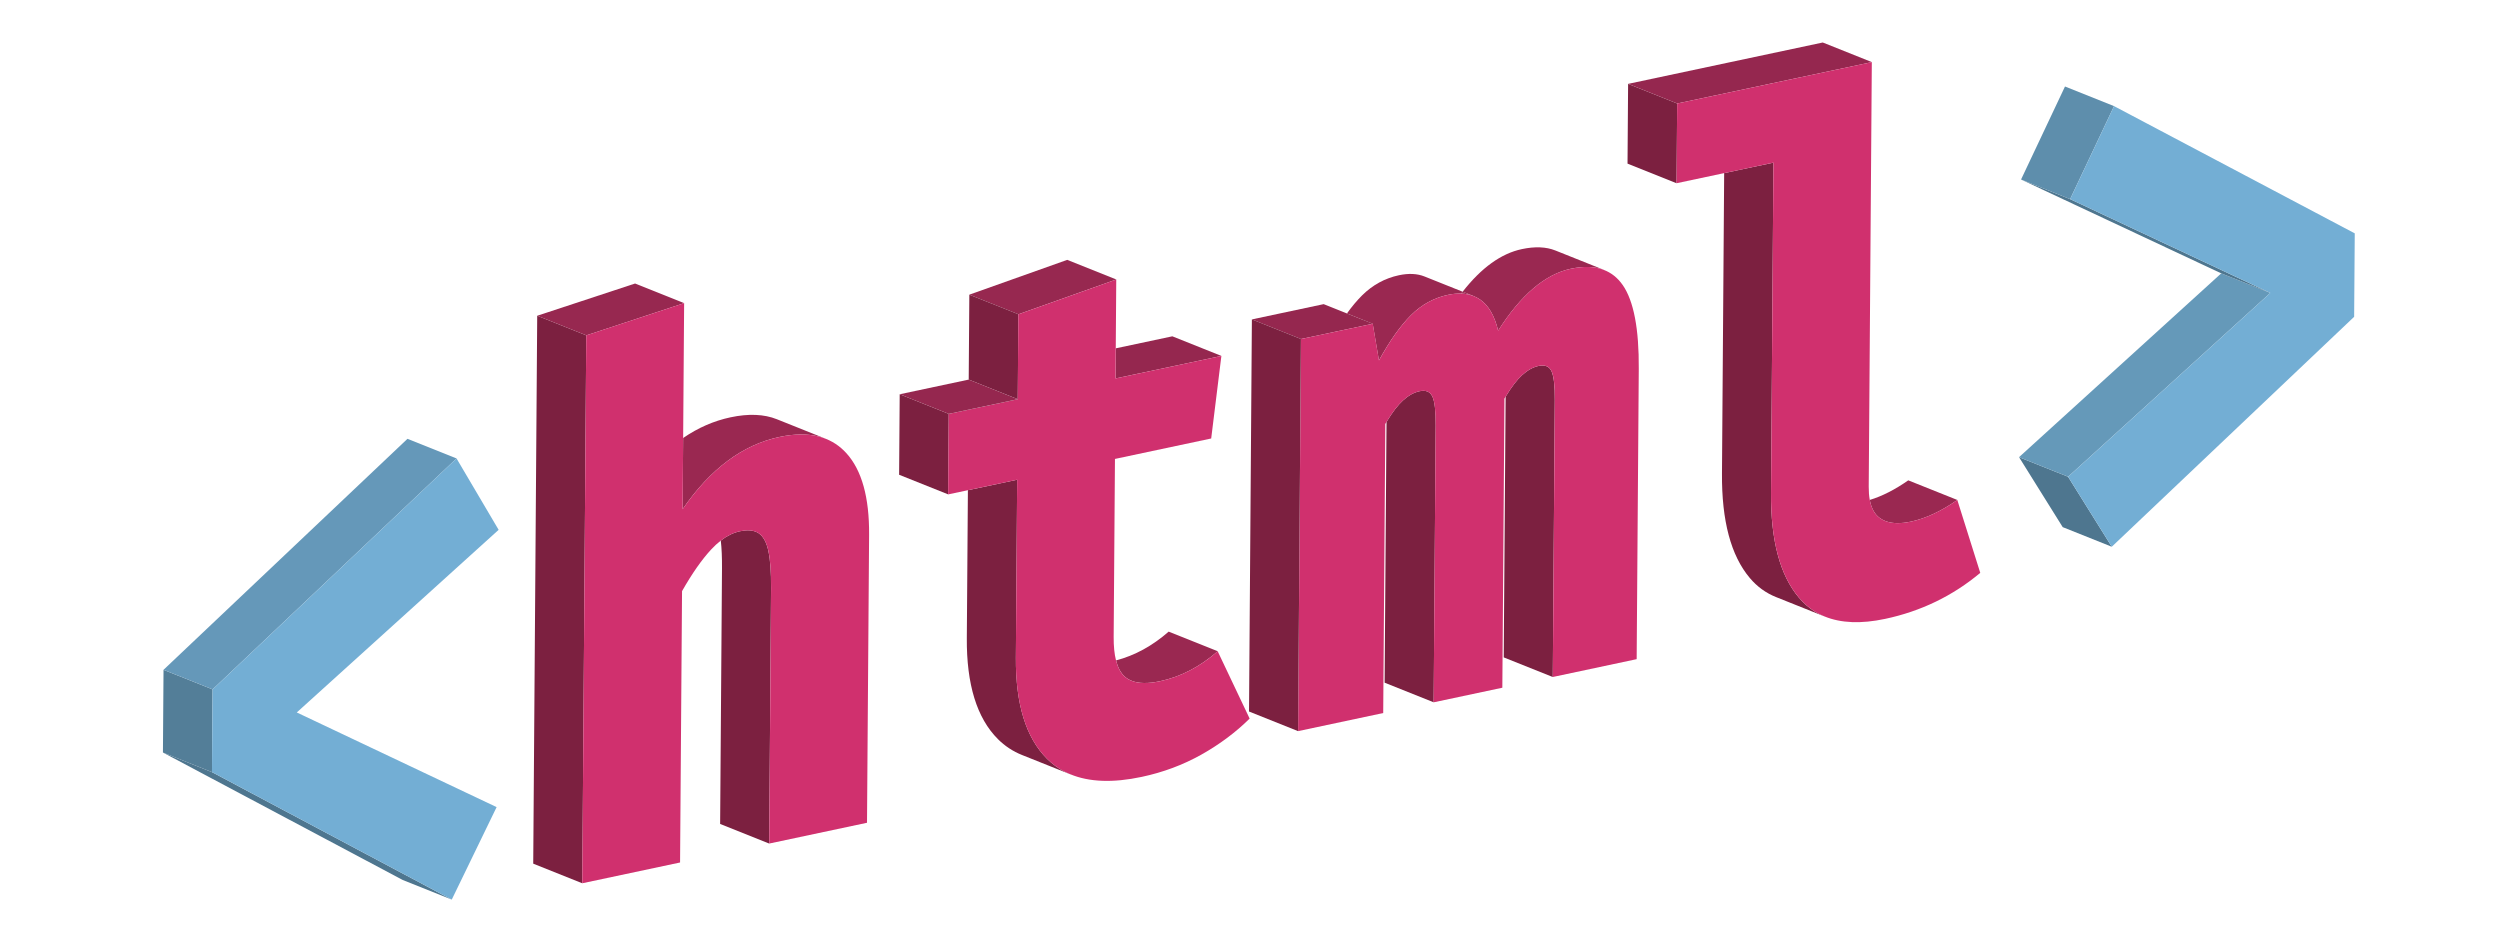 <?xml version="1.0" encoding="UTF-8"?>
<svg xmlns="http://www.w3.org/2000/svg" viewBox="0 0 1599.55 600" width="1600" height="600">
  <polygon fill="#4e768f" points="288.9 575.74 257.51 563.19 104.05 481.61 135.44 494.16 288.9 575.74" />
  <polygon fill="#537e98" points="135.44 494.16 104.05 481.61 104.43 428.68 135.82 441.23 135.44 494.16" />
  <polygon fill="#6598b9" points="135.82 441.23 104.43 428.68 260.56 280.84 291.95 293.39 135.82 441.23" />
  <polygon fill="#73aed4"
    points="291.95 293.39 318.9 339.09 189.71 455.97 317.61 516.55 288.9 575.74 135.44 494.16 135.82 441.23 291.95 293.39" />
  <polygon fill="#7c2040" points="372.43 565.29 341.04 552.74 343.59 202.08 374.98 214.63 372.43 565.29" />
  <path fill="#7c2040"
    d="M491.54,352.64c-1.21-5.56-3.26-9.33-6.14-11.31-.33-.23-.69-.43-1.05-.62-.12-.06-.24-.11-.36-.17-2.74-1.28-6.29-1.47-10.65-.54-4.16.89-8.25,2.88-12.26,5.97.56,4.84.82,10.76.77,17.83l-1.19,163.52,31.39,12.55,1.19-163.52c.07-10.24-.5-18.14-1.71-23.7Z" />
  <path fill="#9a2851"
    d="M498.7,279.64c1.04-.22,2.06-.41,3.07-.59.21-.04.42-.07.64-.11.98-.16,1.95-.3,2.9-.42.16-.02.33-.04.49-.05.88-.1,1.75-.18,2.6-.25.14-.01.29-.02.43-.03.92-.06,1.83-.1,2.73-.12.2,0,.39,0,.59,0,.91,0,1.8,0,2.69.04.04,0,.09,0,.13,0,.85.04,1.68.1,2.51.18.17.02.35.03.52.05.83.09,1.65.2,2.46.34.15.03.3.05.45.08.75.13,1.48.28,2.21.46.1.02.21.04.31.07.78.19,1.54.41,2.29.64.17.05.33.11.5.16.73.24,1.44.49,2.14.77l-31.39-12.55c-8.2-3.28-18.08-3.69-29.66-1.23-10.72,2.28-20.82,6.7-30.32,13.24l-.33,45.53c17.72-25.79,38.4-41.2,62.04-46.22Z" />
  <polygon fill="#972850" points="406.23 181.45 343.59 202.08 374.98 214.63 437.62 194 406.23 181.45" />
  <path fill="#d0306e"
    d="M541.44,290.02c-4.26-4.69-9.34-8-15.22-9.93-.16-.05-.33-.11-.5-.16-.75-.24-1.52-.45-2.29-.64-.1-.03-.21-.05-.31-.07-.72-.17-1.46-.32-2.21-.46-.15-.03-.3-.06-.45-.08-.81-.13-1.62-.25-2.46-.34-.17-.02-.35-.03-.52-.05-.83-.08-1.66-.15-2.51-.18-.04,0-.09,0-.13,0-.88-.04-1.78-.04-2.69-.04-.2,0-.39,0-.59,0-.9.02-1.81.05-2.73.12-.14,0-.28.02-.43.03-.86.06-1.73.15-2.6.25-.16.02-.33.03-.49.05-.95.12-1.92.26-2.9.42-.21.03-.42.07-.64.11-1.01.17-2.03.36-3.07.59-23.64,5.02-44.32,20.43-62.04,46.22l.33-45.53.63-86.33-62.64,20.63-2.55,350.66,62.59-13.3,1.26-173.67c6.41-11.28,12.61-20.14,18.59-26.6,2.05-2.22,4.13-4.13,6.22-5.74,4.01-3.09,8.09-5.09,12.26-5.97,4.36-.93,7.91-.74,10.65.54.12.06.24.11.36.17.36.19.72.39,1.05.62,2.88,1.98,4.93,5.76,6.14,11.31,1.21,5.56,1.78,13.47,1.71,23.7l-1.19,163.52,62.59-13.3,1.34-184.31c.17-23.94-4.68-41.36-14.55-52.23Z" />
  <path fill="#9a2851"
    d="M1202.63,331.38c1.12.84,2.35,1.52,3.7,2.05.47.18.95.35,1.45.5.11.03.22.06.33.09.44.12.9.23,1.37.33.1.02.19.04.28.06.54.1,1.09.18,1.65.24.13.01.26.03.39.04.52.05,1.04.08,1.58.1.08,0,.16,0,.25.01.6.02,1.22,0,1.85-.02.15,0,.3-.01.45-.02.6-.03,1.21-.07,1.84-.14.06,0,.11,0,.17-.01.67-.07,1.36-.17,2.06-.27.17-.03.34-.05.51-.08.71-.12,1.43-.25,2.18-.41,9.5-2.02,19.43-6.64,29.76-13.88l-31.39-12.55c-8.49,5.94-16.7,10.12-24.63,12.54.98,5.24,3.05,9.05,6.2,11.42Z" />
  <path fill="#7c2040"
    d="M1167.53,394.55c-.27-.11-.53-.23-.79-.34-.69-.3-1.38-.62-2.05-.95-.3-.15-.6-.3-.9-.46-.68-.36-1.34-.74-2-1.13-.22-.14-.45-.26-.68-.4-.86-.54-1.7-1.1-2.51-1.7-.17-.12-.33-.26-.49-.38-.65-.49-1.29-1-1.91-1.54-.25-.22-.5-.44-.75-.66-.55-.49-1.09-1-1.62-1.53-.22-.22-.45-.44-.67-.67-.72-.75-1.43-1.52-2.12-2.33-12.1-14.34-18.03-36.63-17.81-66.88l1.54-211.49-31.53,6.7-1.4,192.24c-.22,30.25,5.71,52.54,17.81,66.88,4.66,5.53,10.26,9.61,16.8,12.22l31.39,12.55c-.11-.04-.21-.09-.31-.14Z" />
  <polygon fill="#7c2040" points="1041.76 53.68 1041.39 104.72 1072.78 117.27 1073.15 66.23 1041.76 53.68" />
  <polygon fill="#95274f" points="1197.73 39.75 1166.34 27.2 1041.76 53.68 1073.15 66.23 1197.73 39.75" />
  <path fill="#d0306e"
    d="M1252.45,319.97c-10.34,7.24-20.26,11.86-29.76,13.88-.74.16-1.46.29-2.18.41-.17.03-.34.06-.51.08-.7.11-1.39.2-2.06.27-.06,0-.11,0-.17.01-.63.06-1.24.11-1.84.14-.15,0-.3.02-.45.02-.63.02-1.25.03-1.85.02-.08,0-.16,0-.25-.01-.54-.02-1.06-.05-1.58-.1-.13-.01-.26-.02-.39-.04-.56-.06-1.12-.14-1.65-.24-.1-.02-.19-.04-.28-.06-.47-.09-.92-.2-1.37-.33-.11-.03-.22-.06-.33-.09-.5-.15-.98-.31-1.45-.5-1.35-.53-2.59-1.21-3.7-2.05-3.16-2.37-5.22-6.18-6.2-11.42-.47-2.5-.69-5.32-.67-8.47l1.98-271.74-124.58,26.48-.37,51.03,30.46-6.47,31.53-6.7-1.54,211.49c-.22,30.25,5.71,52.54,17.81,66.88.68.81,1.39,1.58,2.12,2.33.22.23.45.45.67.67.53.52,1.07,1.03,1.62,1.53.25.22.5.44.75.66.62.53,1.26,1.04,1.91,1.54.17.13.33.26.49.38.82.6,1.66,1.17,2.51,1.7.22.14.45.27.68.4.66.39,1.32.77,2,1.13.3.16.59.31.9.46.67.33,1.36.65,2.05.95.26.11.52.24.79.34,10.47,4.28,23.36,4.8,38.68,1.54,22.97-4.88,43.28-14.71,60.92-29.46l-14.69-46.66Z" />
  <path fill="#7c2040"
    d="M992.8,237.73c-.18-.41-.39-.79-.61-1.13-.08-.12-.17-.21-.25-.31-.16-.21-.31-.43-.49-.62-.11-.11-.23-.2-.34-.3-.17-.15-.34-.31-.52-.44-.13-.09-.28-.16-.42-.23-.19-.11-.37-.22-.58-.3-1.37-.57-3.06-.64-5.07-.22-3.56.76-7.11,2.74-10.63,5.92-1.62,1.47-3.29,3.34-5.01,5.58-1.78,2.31-3.61,5.04-5.51,8.17l-1.21,166.88,31.39,12.55,1.29-177.22c.07-8.98-.62-15.08-2.04-18.32Z" />
  <path fill="#9a2851"
    d="M995.19,160.3c-5.9-2.36-13.04-2.65-21.43-.87-13.27,2.82-25.89,11.92-37.88,27.26l7.01,2.8s-.07-.02-.1-.03c1.47.58,2.86,1.31,4.18,2.21,5.44,3.72,9.32,10.37,11.63,19.94,14.53-22.9,30.05-36.11,46.56-39.62,1-.21,1.98-.39,2.94-.54.32-.05.62-.08.93-.13.64-.09,1.28-.18,1.9-.24.36-.04.72-.06,1.07-.09.56-.04,1.11-.08,1.66-.11.37-.01.73-.02,1.1-.02.52,0,1.03,0,1.54,0,.36,0,.72.03,1.08.05.49.03.98.07,1.46.11.35.03.69.07,1.03.12.48.06.95.14,1.41.23.32.06.65.11.96.18.48.1.94.23,1.41.35.29.08.58.15.86.23.52.16,1.02.34,1.52.53.18.07.38.12.56.19l-31.39-12.55Z" />
  <path fill="#7c2040"
    d="M916.55,253.93c-.18-.41-.39-.79-.61-1.13-.08-.12-.17-.21-.25-.32-.16-.21-.31-.43-.49-.62-.11-.11-.23-.2-.34-.3-.17-.15-.34-.31-.52-.44-.13-.09-.28-.16-.42-.23-.19-.11-.37-.22-.57-.3-1.37-.57-3.06-.64-5.07-.21-3.56.76-7.11,2.74-10.62,5.92-1.62,1.47-3.29,3.34-5.02,5.57-1.78,2.31-3.61,5.04-5.5,8.17l-1.21,166.88,31.39,12.55,1.29-177.22c.07-8.98-.62-15.08-2.04-18.32Z" />
  <path fill="#9a2851"
    d="M882.3,230.66c6.94-12.63,13.81-22.31,20.58-29.03,6.77-6.7,14.65-11.02,23.63-12.93.7-.15,1.38-.27,2.05-.38.16-.03.32-.05.48-.08.67-.1,1.33-.18,1.97-.24.05,0,.1,0,.15-.01.61-.05,1.2-.08,1.79-.1.15,0,.3,0,.44-.01.52,0,1.04,0,1.55.01.31-.4.61-.8.92-1.19l-24.38-9.75c-4.65-1.86-10.11-2.13-16.37-.8-8.98,1.91-16.86,6.22-23.63,12.93-3.2,3.18-6.43,7.02-9.67,11.53l16.5,6.6,3.98,23.45Z" />
  <path fill="#9a2851"
    d="M935.24,187.9c.08,0,.16.01.24.02.54.03,1.07.08,1.59.14.13.02.27.03.4.05.57.08,1.14.17,1.69.28.09.02.19.04.28.06.49.11.96.23,1.43.37.12.03.24.07.35.1.53.16,1.05.34,1.56.54.03.01.07.02.1.03l-7.01-2.8c-.31.39-.61.79-.92,1.19.09,0,.19,0,.28.01Z" />
  <polygon fill="#95274f"
    points="861.82 200.61 846.93 194.65 800.98 204.42 832.37 216.97 854.21 212.33 878.32 207.2 861.82 200.61" />
  <path fill="#d0306e"
    d="M1038.29,182.4c-3.24-4.66-7.34-7.9-12.27-9.74-.5-.19-1-.37-1.52-.53-.28-.09-.57-.15-.86-.23-.46-.13-.93-.25-1.41-.35-.32-.07-.64-.12-.96-.18-.47-.08-.94-.16-1.41-.23-.34-.04-.68-.08-1.03-.12-.48-.05-.97-.09-1.46-.11-.36-.02-.71-.04-1.08-.05-.51-.01-1.02-.01-1.54,0-.36,0-.73,0-1.1.02-.55.02-1.1.06-1.66.11-.36.03-.71.05-1.07.09-.62.06-1.26.15-1.9.24-.31.04-.62.08-.93.13-.96.15-1.94.33-2.94.54-16.51,3.51-32.03,16.72-46.56,39.62-2.31-9.57-6.18-16.22-11.63-19.94-1.31-.9-2.7-1.63-4.18-2.21-.51-.2-1.03-.38-1.56-.54-.12-.04-.23-.07-.35-.1-.47-.14-.95-.26-1.43-.37-.09-.02-.19-.04-.28-.06-.55-.11-1.12-.21-1.69-.28-.13-.02-.27-.03-.4-.05-.52-.06-1.05-.11-1.59-.14-.08,0-.16-.01-.24-.02-.09,0-.19,0-.29,0-.51-.02-1.02-.03-1.54-.02-.15,0-.3,0-.44.01-.59.02-1.18.05-1.79.1-.05,0-.1,0-.15.01-.65.06-1.31.14-1.97.24-.16.02-.32.05-.48.08-.68.11-1.36.23-2.05.38-8.98,1.91-16.86,6.22-23.63,12.93-6.77,6.71-13.64,16.39-20.58,29.03l-3.98-23.45-24.11,5.12-21.84,4.64-1.83,250.95,54.47-11.58,1.35-185.02c.26-.44.51-.85.77-1.27,1.89-3.13,3.72-5.86,5.5-8.17,1.72-2.24,3.4-4.11,5.02-5.57,3.51-3.18,7.06-5.16,10.62-5.92,2.01-.43,3.7-.35,5.07.21.2.08.39.2.57.3.14.08.29.14.42.23.19.13.35.29.52.44.11.1.24.19.34.3.18.18.33.4.49.62.08.11.17.2.25.32.22.34.43.72.61,1.13,1.42,3.24,2.11,9.34,2.04,18.32l-1.29,177.22,43.96-9.34,1.35-185.02c.26-.44.51-.85.77-1.27,1.89-3.14,3.73-5.86,5.51-8.17,1.72-2.24,3.39-4.11,5.01-5.58,3.51-3.18,7.06-5.16,10.63-5.92,2.01-.43,3.7-.35,5.07.22.2.08.39.2.58.3.14.08.29.14.42.23.19.13.35.29.52.44.11.1.24.19.34.3.18.19.33.4.49.62.08.11.17.2.25.31.22.34.43.72.61,1.13,1.43,3.24,2.11,9.34,2.04,18.32l-1.29,177.22,53.67-11.41,1.35-185.72c.19-25.67-3.24-43.59-10.28-53.73Z" />
  <polygon fill="#7c2040" points="800.98 204.42 799.15 455.37 830.54 467.92 832.37 216.97 800.98 204.42" />
  <path fill="#9a2851"
    d="M724.17,435.76c.45.17.91.33,1.38.47.07.02.14.05.22.07.55.15,1.11.28,1.7.39.15.03.3.05.46.08.49.08.99.15,1.5.2.13.01.27.03.4.04.63.06,1.28.09,1.94.1.15,0,.3,0,.46,0,.56,0,1.12,0,1.71-.03.18,0,.36-.01.54-.02.72-.04,1.45-.1,2.2-.18.12-.01.24-.03.36-.05.66-.08,1.33-.17,2.02-.28.22-.03.43-.07.65-.11.81-.14,1.63-.29,2.48-.47,13.2-2.81,25.51-9.2,36.93-19.18l-31.39-12.55c-10.48,9.16-21.71,15.29-33.69,18.41,1.13,4.48,2.91,7.88,5.34,10.15,1.35,1.26,2.95,2.24,4.8,2.95Z" />
  <polygon fill="#95274f" points="781.47 227.79 750.08 215.24 713.88 222.93 713.74 242.19 781.47 227.79" />
  <path fill="#7c2040"
    d="M684.76,495.52c-.24-.1-.47-.2-.7-.3-.9-.39-1.78-.8-2.64-1.23-.09-.05-.18-.09-.27-.13-.93-.48-1.83-1-2.71-1.53-.22-.13-.43-.27-.65-.4-.84-.53-1.67-1.08-2.47-1.66-.05-.03-.09-.06-.14-.1-.84-.61-1.65-1.27-2.45-1.94-.2-.16-.39-.33-.58-.5-.79-.69-1.57-1.4-2.32-2.15-13.48-13.49-20.11-35.04-19.9-64.66l.83-113.89-31.53,6.7-.69,94.64c-.22,29.62,6.42,51.18,19.9,64.66,4.44,4.44,9.61,7.85,15.51,10.2l31.39,12.55c-.2-.08-.39-.17-.58-.25Z" />
  <polygon fill="#972850" points="714.2 178.86 682.81 166.31 620.15 188.59 651.54 201.14 714.2 178.86" />
  <polygon fill="#7c2040" points="651.54 201.14 620.15 188.59 619.75 242.94 651.14 255.49 651.54 201.14" />
  <polygon fill="#7c2040" points="575.58 252.33 575.21 303.85 606.6 316.4 606.97 264.88 575.58 252.33" />
  <path fill="#d0306e"
    d="M779.11,416.8c-11.41,9.98-23.72,16.37-36.93,19.18-.85.18-1.67.33-2.48.47-.22.04-.43.07-.65.11-.69.11-1.36.2-2.02.28-.12.01-.24.03-.36.05-.75.08-1.49.14-2.2.18-.18.01-.36.02-.54.02-.58.02-1.15.04-1.71.03-.15,0-.31,0-.46,0-.67-.01-1.32-.05-1.94-.1-.14-.01-.27-.03-.4-.04-.51-.05-1.01-.12-1.5-.2-.15-.03-.31-.05-.46-.08-.58-.11-1.15-.24-1.7-.39-.07-.02-.14-.05-.22-.07-.48-.14-.94-.3-1.38-.47-1.85-.71-3.45-1.69-4.8-2.95-2.43-2.28-4.21-5.67-5.34-10.15-1.04-4.1-1.54-9.11-1.5-15.06l.83-113.89,61.59-13.09,6.52-52.83-67.74,14.4.14-19.25.32-44.08-62.66,22.29-.4,54.35-44.17,9.39-.37,51.52,12.64-2.69,31.53-6.7-.83,113.89c-.22,29.62,6.42,51.18,19.9,64.66.75.75,1.53,1.46,2.32,2.15.19.17.39.34.58.5.8.67,1.61,1.33,2.45,1.94.05.03.09.06.14.1.8.58,1.63,1.13,2.47,1.66.21.14.43.27.65.4.89.54,1.79,1.06,2.71,1.53.09.05.18.09.27.13.86.44,1.74.85,2.64,1.23.23.1.47.2.7.3,12.11,5.03,27.34,5.6,45.7,1.69,13.73-2.92,26.45-7.67,38.17-14.24,11.71-6.58,22.02-14.27,30.92-23.08l-20.45-43.08Z" />
  <polygon fill="#95274f" points="651.14 255.49 619.75 242.94 575.58 252.33 606.97 264.88 651.14 255.49" />
  <polygon fill="#4e768f" points="1351.3 349.92 1319.91 337.37 1291.96 292.58 1323.35 305.13 1351.3 349.92" />
  <polygon fill="#6599b9" points="1323.35 305.13 1291.96 292.58 1421.36 174.95 1452.75 187.5 1323.35 305.13" />
  <polygon fill="#4e768f" points="1452.75 187.5 1421.36 174.95 1293.25 114.89 1324.64 127.44 1452.75 187.5" />
  <polygon fill="#5e8eac" points="1324.64 127.44 1293.25 114.89 1321.37 55.36 1352.76 67.91 1324.64 127.44" />
  <polygon fill="#73aed4"
    points="1352.76 67.91 1506.82 149.35 1506.43 202.75 1351.3 349.92 1323.35 305.13 1452.75 187.5 1324.64 127.44 1352.76 67.91" />
</svg>